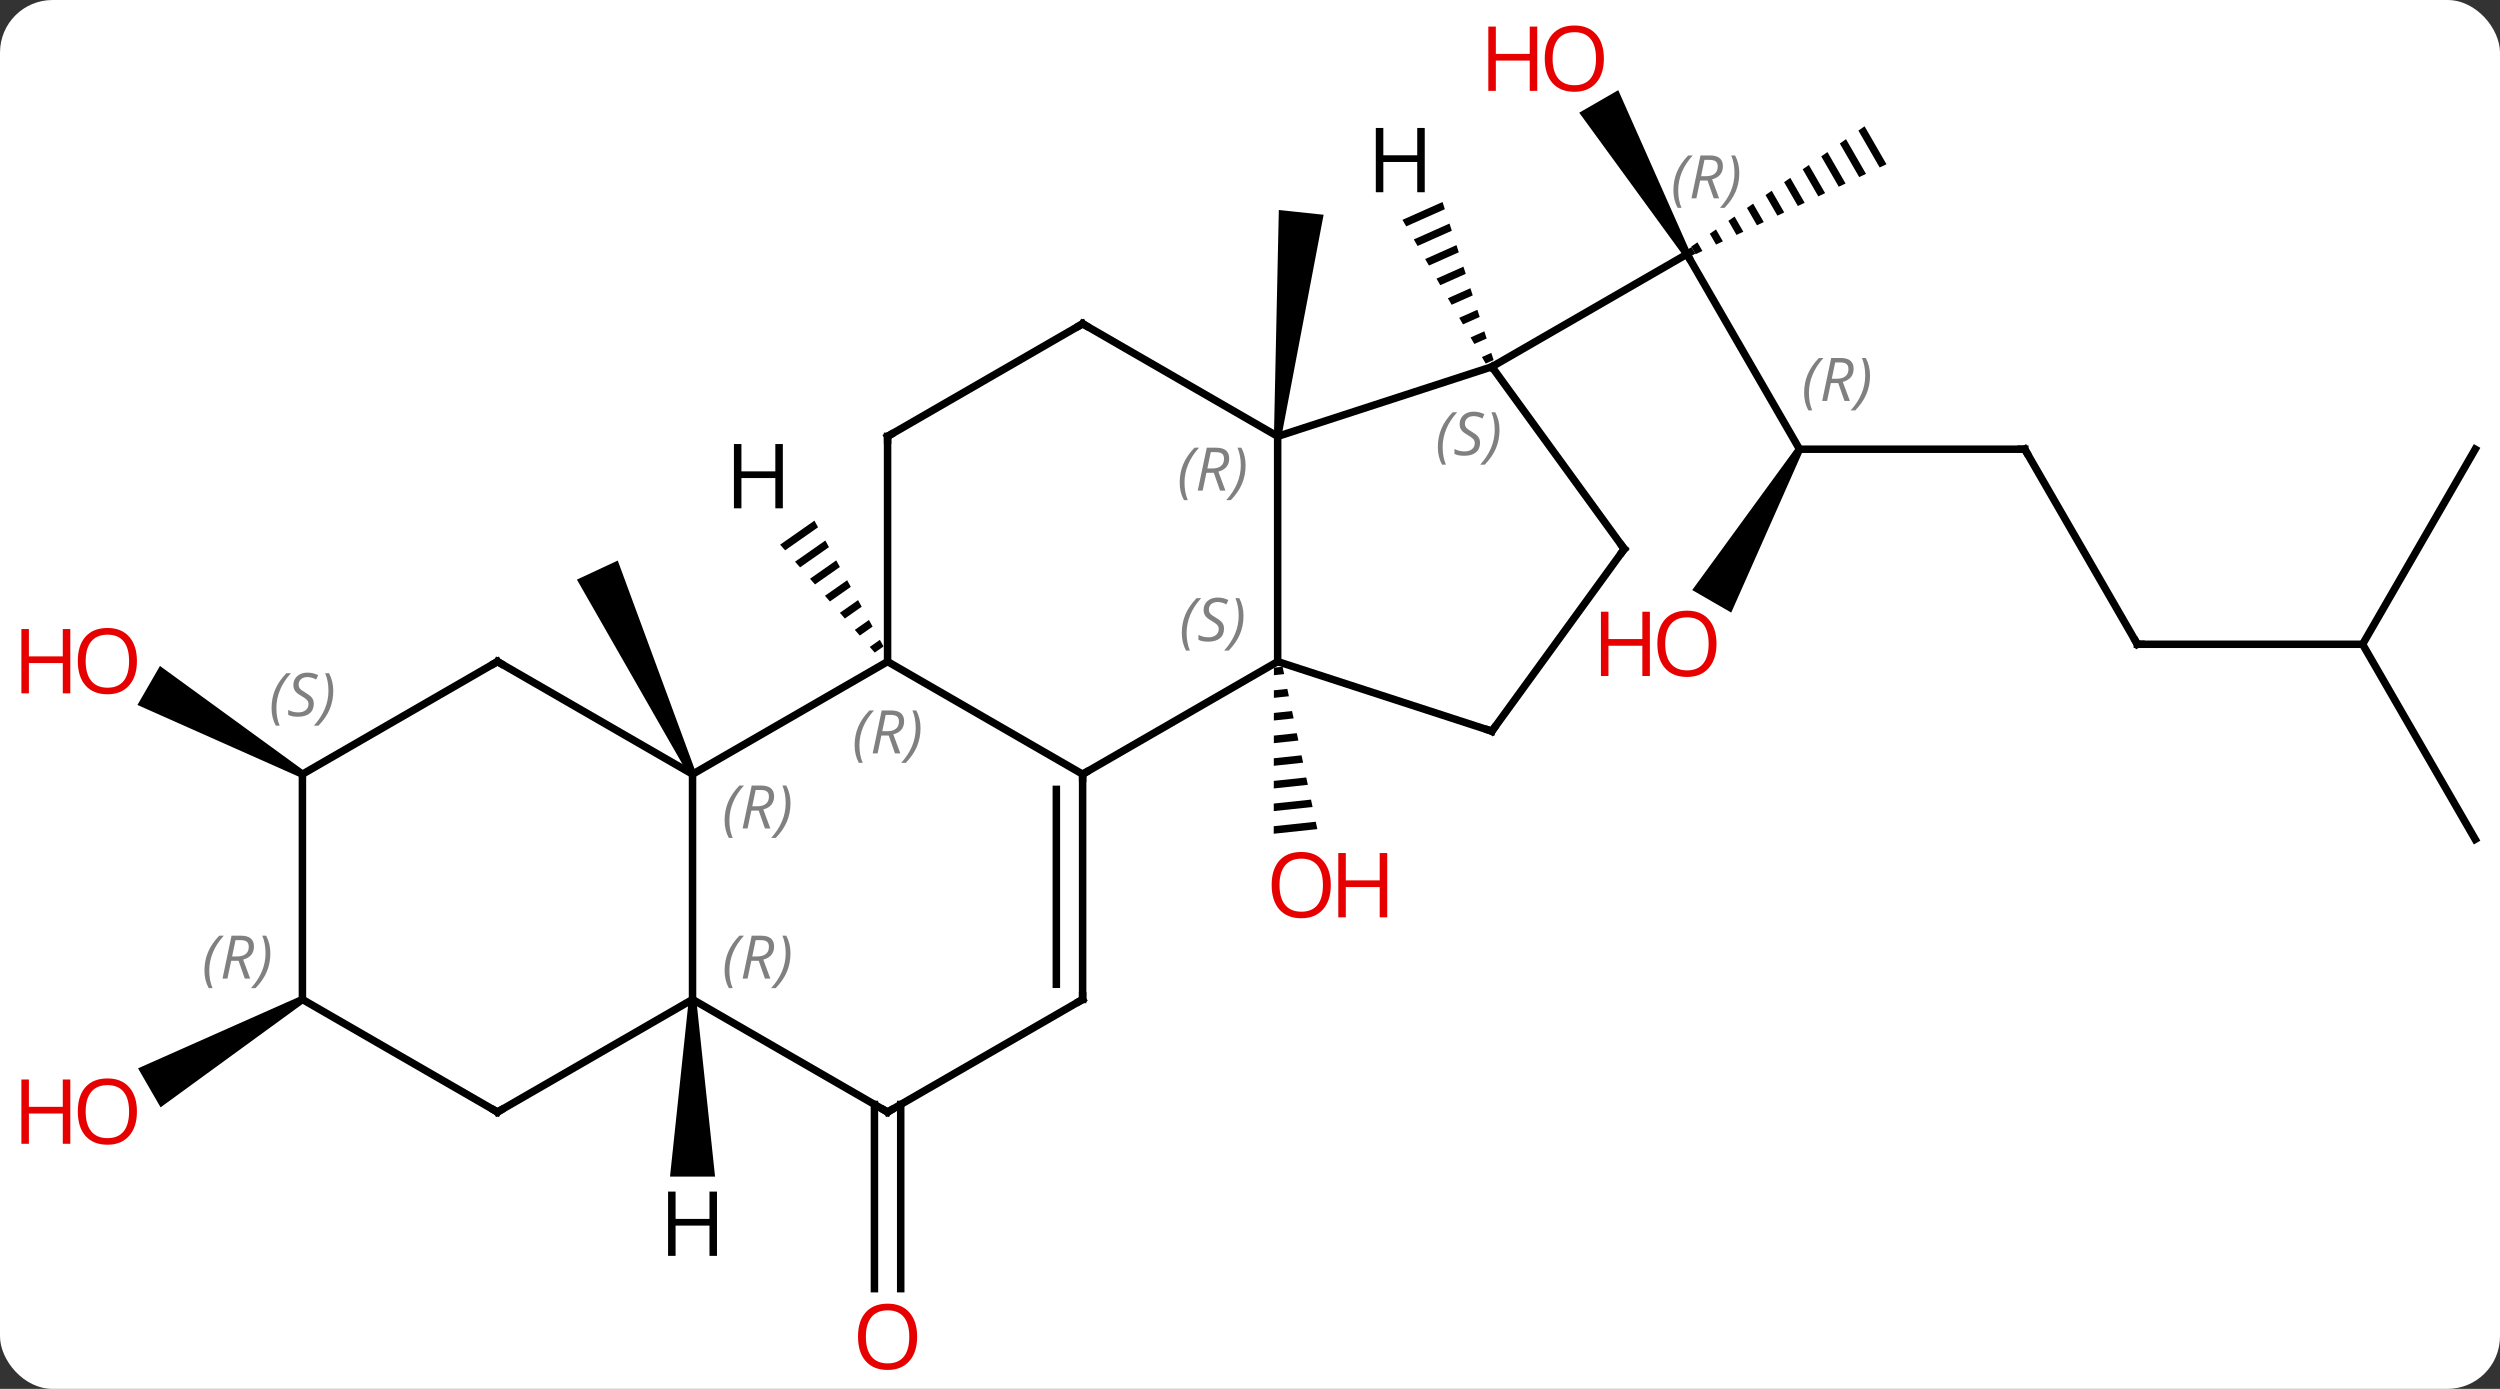 <svg width="333" viewBox="0 0 333 185" style="fill-opacity:1; color-rendering:auto; color-interpolation:auto; text-rendering:auto; stroke:black; stroke-linecap:square; stroke-miterlimit:10; shape-rendering:auto; stroke-opacity:1; fill:black; stroke-dasharray:none; font-weight:normal; stroke-width:1; font-family:'Open Sans'; font-style:normal; stroke-linejoin:miter; font-size:12; stroke-dashoffset:0; image-rendering:auto;" height="185" class="cas-substance-image" xmlns:xlink="http://www.w3.org/1999/xlink" xmlns="http://www.w3.org/2000/svg"><rect x="0" y="0" width="333" height="185" fill="#333333" stroke="none"/><svg class="cas-substance-single-component"><rect y="0" x="0" width="333" stroke="none" ry="7" rx="7" height="185" fill="white" class="cas-substance-group"/><svg y="0" x="0" width="333" viewBox="0 0 333 185" style="fill:black;" height="185" class="cas-substance-single-component-image"><svg><g><g transform="translate(172,93)" style="text-rendering:geometricPrecision; color-rendering:optimizeQuality; color-interpolation:linearRGB; stroke-linecap:butt; image-rendering:optimizeQuality;"><path style="stroke:none;" d="M-1.16 -4.191 L-2.313 -4.069 L-2.313 -4.069 L-2.314 -3.063 L-2.314 -3.063 L-0.95 -3.208 L-0.95 -3.208 L-1.16 -4.191 ZM-0.529 -1.242 L-2.317 -1.052 L-2.317 -1.052 L-2.318 -0.046 L-0.319 -0.259 L-0.319 -0.259 L-0.529 -1.242 ZM0.102 1.708 L-2.32 1.965 L-2.32 1.965 L-2.322 2.971 L-2.322 2.971 L0.312 2.691 L0.312 2.691 L0.102 1.708 ZM0.733 4.657 L-2.324 4.982 L-2.324 4.982 L-2.325 5.988 L-2.325 5.988 L0.943 5.64 L0.943 5.64 L0.733 4.657 ZM1.364 7.607 L-2.328 7.999 L-2.328 7.999 L-2.329 9.005 L-2.329 9.005 L1.574 8.59 L1.574 8.59 L1.364 7.607 ZM1.995 10.556 L-2.331 11.016 L-2.331 11.016 L-2.332 12.021 L-2.332 12.021 L2.205 11.539 L2.205 11.539 L1.995 10.556 ZM2.626 13.506 L-2.335 14.033 L-2.335 14.033 L-2.336 15.038 L-2.336 15.038 L2.837 14.489 L2.837 14.489 L2.626 13.506 ZM3.257 16.455 L-2.338 17.05 L-2.338 17.05 L-2.34 18.055 L-2.34 18.055 L3.468 17.438 L3.468 17.438 L3.257 16.455 Z"/><path style="stroke:none;" d="M-1.318 -34.823 L-2.312 -34.927 L-1.661 -65.024 L4.306 -64.396 Z"/><path style="stroke:none;" d="M-79.302 9.914 L-80.208 10.336 L-95.155 -15.796 L-89.717 -18.332 Z"/><line y2="54.115" y1="78.648" x2="-52.025" x1="-52.025" style="fill:none;"/><line y2="54.115" y1="78.648" x2="-55.525" x1="-55.525" style="fill:none;"/><line y2="-33.165" y1="-59.145" x2="67.698" x1="52.698" style="fill:none;"/><path style="stroke:none;" d="M76.362 -76.177 L75.538 -75.605 L75.538 -75.605 L78.369 -70.694 L78.369 -70.694 L79.277 -71.122 L76.362 -76.177 ZM73.888 -74.46 L73.064 -73.887 L75.645 -69.41 L76.553 -69.838 L76.553 -69.838 L73.888 -74.46 ZM71.415 -72.743 L70.59 -72.17 L70.59 -72.17 L72.922 -68.127 L72.922 -68.127 L73.83 -68.555 L73.83 -68.555 L71.415 -72.743 ZM68.941 -71.025 L68.116 -70.453 L68.116 -70.453 L70.198 -66.843 L70.198 -66.843 L71.106 -67.271 L71.106 -67.271 L68.941 -71.025 ZM66.467 -69.308 L65.642 -68.736 L65.642 -68.736 L67.474 -65.559 L67.474 -65.559 L68.382 -65.987 L66.467 -69.308 ZM63.993 -67.591 L63.168 -67.019 L63.168 -67.019 L64.751 -64.275 L65.658 -64.703 L63.993 -67.591 ZM61.519 -65.874 L60.694 -65.302 L60.694 -65.302 L62.027 -62.991 L62.027 -62.991 L62.935 -63.419 L62.935 -63.419 L61.519 -65.874 ZM59.045 -64.157 L58.22 -63.585 L58.22 -63.585 L59.303 -61.707 L59.303 -61.707 L60.211 -62.135 L60.211 -62.135 L59.045 -64.157 ZM56.571 -62.44 L55.746 -61.867 L55.746 -61.867 L56.579 -60.423 L56.579 -60.423 L57.487 -60.852 L56.571 -62.44 ZM54.097 -60.723 L53.273 -60.15 L53.273 -60.15 L53.855 -59.14 L53.855 -59.14 L54.763 -59.568 L54.763 -59.568 L54.097 -60.723 Z"/><path style="stroke:none;" d="M53.131 -59.395 L52.265 -58.895 L38.354 -77.989 L43.55 -80.989 Z"/><line y2="-44.145" y1="-59.145" x2="26.718" x1="52.698" style="fill:none;"/><line y2="-33.165" y1="-33.165" x2="97.698" x1="67.698" style="fill:none;"/><path style="stroke:none;" d="M67.265 -33.415 L68.131 -32.915 L58.599 -11.404 L53.403 -14.404 Z"/><line y2="-7.182" y1="-33.165" x2="112.698" x1="97.698" style="fill:none;"/><line y2="-7.182" y1="-7.182" x2="142.698" x1="112.698" style="fill:none;"/><line y2="18.798" y1="-7.182" x2="157.698" x1="142.698" style="fill:none;"/><line y2="-33.165" y1="-7.182" x2="157.698" x1="142.698" style="fill:none;"/><path style="stroke:none;" d="M-131.468 9.692 L-131.968 10.558 L-153.693 0.902 L-150.693 -4.294 Z"/><path style="stroke:none;" d="M-131.968 39.692 L-131.468 40.558 L-150.611 54.497 L-153.611 49.301 Z"/><line y2="-4.875" y1="10.125" x2="-1.815" x1="-27.795" style="fill:none;"/><line y2="-4.875" y1="10.125" x2="-53.775" x1="-27.795" style="fill:none;"/><line y2="40.125" y1="10.125" x2="-27.795" x1="-27.795" style="fill:none;"/><line y2="38.104" y1="12.146" x2="-31.295" x1="-31.295" style="fill:none;"/><line y2="-34.875" y1="-4.875" x2="-1.815" x1="-1.815" style="fill:none;"/><line y2="4.395" y1="-4.875" x2="26.718" x1="-1.815" style="fill:none;"/><line y2="10.125" y1="-4.875" x2="-79.755" x1="-53.775" style="fill:none;"/><line y2="-34.875" y1="-4.875" x2="-53.775" x1="-53.775" style="fill:none;"/><line y2="55.125" y1="40.125" x2="-53.775" x1="-27.795" style="fill:none;"/><line y2="-44.145" y1="-34.875" x2="26.718" x1="-1.815" style="fill:none;"/><line y2="-49.875" y1="-34.875" x2="-27.795" x1="-1.815" style="fill:none;"/><line y2="-19.875" y1="4.395" x2="44.352" x1="26.718" style="fill:none;"/><line y2="40.125" y1="10.125" x2="-79.755" x1="-79.755" style="fill:none;"/><line y2="-4.875" y1="10.125" x2="-105.738" x1="-79.755" style="fill:none;"/><line y2="-49.875" y1="-34.875" x2="-27.795" x1="-53.775" style="fill:none;"/><line y2="40.125" y1="55.125" x2="-79.755" x1="-53.775" style="fill:none;"/><line y2="-19.875" y1="-44.145" x2="44.352" x1="26.718" style="fill:none;"/><line y2="55.125" y1="40.125" x2="-105.738" x1="-79.755" style="fill:none;"/><line y2="10.125" y1="-4.875" x2="-131.718" x1="-105.738" style="fill:none;"/><line y2="40.125" y1="55.125" x2="-131.718" x1="-105.738" style="fill:none;"/><line y2="40.125" y1="10.125" x2="-131.718" x1="-131.718" style="fill:none;"/><path style="stroke:none;" d="M-63.52 -23.648 L-68.086 -20.453 L-67.423 -19.696 L-63.035 -22.766 L-63.035 -22.766 L-63.52 -23.648 ZM-62.066 -21.003 L-66.097 -18.183 L-66.097 -18.183 L-65.433 -17.426 L-61.582 -20.121 L-62.066 -21.003 ZM-60.613 -18.357 L-64.107 -15.912 L-63.444 -15.155 L-60.129 -17.475 L-60.129 -17.475 L-60.613 -18.357 ZM-59.16 -15.711 L-62.118 -13.642 L-61.455 -12.885 L-58.676 -14.829 L-59.16 -15.711 ZM-57.707 -13.066 L-60.128 -11.371 L-59.465 -10.614 L-57.222 -12.184 L-57.707 -13.066 ZM-56.254 -10.42 L-58.139 -9.101 L-57.476 -8.344 L-55.769 -9.538 L-56.254 -10.42 ZM-54.8 -7.774 L-56.149 -6.83 L-55.486 -6.074 L-54.316 -6.892 L-54.8 -7.774 Z"/><path style="stroke:none;" d="M20.145 -66.094 L14.805 -63.717 L14.805 -63.717 L15.309 -62.847 L15.309 -62.847 L20.455 -65.137 L20.455 -65.137 L20.145 -66.094 ZM21.073 -63.223 L16.317 -61.106 L16.317 -61.106 L16.821 -60.236 L16.821 -60.236 L21.383 -62.267 L21.383 -62.267 L21.073 -63.223 ZM22.001 -60.353 L17.83 -58.496 L18.334 -57.626 L18.334 -57.626 L22.311 -59.396 L22.311 -59.396 L22.001 -60.353 ZM22.929 -57.482 L19.342 -55.885 L19.342 -55.885 L19.846 -55.015 L23.239 -56.525 L23.239 -56.525 L22.929 -57.482 ZM23.857 -54.611 L20.855 -53.274 L20.855 -53.274 L21.359 -52.404 L24.167 -53.654 L24.167 -53.654 L23.857 -54.611 ZM24.785 -51.74 L22.367 -50.664 L22.367 -50.664 L22.871 -49.793 L25.095 -50.783 L25.095 -50.783 L24.785 -51.74 ZM25.713 -48.869 L23.879 -48.053 L23.879 -48.053 L24.384 -47.183 L24.384 -47.183 L26.023 -47.912 L26.023 -47.912 L25.713 -48.869 ZM26.641 -45.998 L25.392 -45.442 L25.392 -45.442 L25.896 -44.572 L25.896 -44.572 L26.951 -45.041 L26.951 -45.041 L26.641 -45.998 Z"/><path style="stroke:none;" d="M-80.255 40.125 L-79.255 40.125 L-76.755 63.719 L-82.755 63.719 Z"/></g><g transform="translate(172,93)" style="fill:rgb(230,0,0); text-rendering:geometricPrecision; color-rendering:optimizeQuality; image-rendering:optimizeQuality; font-family:'Open Sans'; stroke:rgb(230,0,0); color-interpolation:linearRGB;"><path style="stroke:none;" d="M5.261 24.89 Q5.261 26.952 4.221 28.132 Q3.182 29.312 1.339 29.312 Q-0.552 29.312 -1.583 28.148 Q-2.615 26.983 -2.615 24.874 Q-2.615 22.78 -1.583 21.632 Q-0.552 20.483 1.339 20.483 Q3.198 20.483 4.229 21.655 Q5.261 22.827 5.261 24.89 ZM-1.568 24.89 Q-1.568 26.624 -0.825 27.53 Q-0.083 28.437 1.339 28.437 Q2.76 28.437 3.487 27.538 Q4.214 26.64 4.214 24.89 Q4.214 23.155 3.487 22.265 Q2.76 21.374 1.339 21.374 Q-0.083 21.374 -0.825 22.273 Q-1.568 23.171 -1.568 24.89 Z"/><path style="stroke:none;" d="M12.776 29.187 L11.776 29.187 L11.776 25.155 L7.261 25.155 L7.261 29.187 L6.261 29.187 L6.261 20.624 L7.261 20.624 L7.261 24.265 L11.776 24.265 L11.776 20.624 L12.776 20.624 L12.776 29.187 Z"/><path style="stroke:none;" d="M-49.837 85.055 Q-49.837 87.117 -50.877 88.297 Q-51.916 89.477 -53.759 89.477 Q-55.65 89.477 -56.681 88.312 Q-57.712 87.148 -57.712 85.039 Q-57.712 82.945 -56.681 81.797 Q-55.65 80.648 -53.759 80.648 Q-51.9 80.648 -50.869 81.82 Q-49.837 82.992 -49.837 85.055 ZM-56.666 85.055 Q-56.666 86.789 -55.923 87.695 Q-55.181 88.602 -53.759 88.602 Q-52.337 88.602 -51.611 87.703 Q-50.884 86.805 -50.884 85.055 Q-50.884 83.32 -51.611 82.43 Q-52.337 81.539 -53.759 81.539 Q-55.181 81.539 -55.923 82.438 Q-56.666 83.336 -56.666 85.055 Z"/></g><g transform="translate(172,93)" style="stroke-linecap:butt; text-rendering:geometricPrecision; color-rendering:optimizeQuality; image-rendering:optimizeQuality; font-family:'Open Sans'; color-interpolation:linearRGB; stroke-miterlimit:5;"><path style="fill:none;" d="M53.131 -59.395 L52.698 -59.145 L52.948 -58.712"/></g><g transform="translate(172,93)" style="stroke-linecap:butt; font-size:8.4px; fill:gray; text-rendering:geometricPrecision; image-rendering:optimizeQuality; color-rendering:optimizeQuality; font-family:'Open Sans'; font-style:italic; stroke:gray; color-interpolation:linearRGB; stroke-miterlimit:5;"><path style="stroke:none;" d="M50.897 -67.64 Q50.897 -68.968 51.366 -70.093 Q51.835 -71.218 52.866 -72.296 L53.476 -72.296 Q52.507 -71.234 52.022 -70.062 Q51.538 -68.89 51.538 -67.656 Q51.538 -66.328 51.976 -65.312 L51.46 -65.312 Q50.897 -66.343 50.897 -67.64 ZM54.458 -68.953 L53.958 -66.578 L53.301 -66.578 L54.504 -72.296 L55.754 -72.296 Q57.489 -72.296 57.489 -70.859 Q57.489 -69.5 56.051 -69.109 L56.989 -66.578 L56.27 -66.578 L55.442 -68.953 L54.458 -68.953 ZM55.036 -71.703 Q54.645 -69.781 54.583 -69.531 L55.239 -69.531 Q55.989 -69.531 56.395 -69.859 Q56.801 -70.187 56.801 -70.812 Q56.801 -71.281 56.543 -71.492 Q56.286 -71.703 55.692 -71.703 L55.036 -71.703 ZM59.675 -69.953 Q59.675 -68.625 59.198 -67.492 Q58.722 -66.359 57.706 -65.312 L57.097 -65.312 Q59.034 -67.468 59.034 -69.953 Q59.034 -71.281 58.597 -72.296 L59.112 -72.296 Q59.675 -71.234 59.675 -69.953 Z"/><path style="stroke:none;" d="M68.309 -40.661 Q68.309 -41.989 68.778 -43.114 Q69.247 -44.239 70.278 -45.318 L70.887 -45.318 Q69.919 -44.255 69.434 -43.083 Q68.95 -41.911 68.95 -40.677 Q68.95 -39.349 69.387 -38.333 L68.872 -38.333 Q68.309 -39.364 68.309 -40.661 ZM71.869 -41.974 L71.369 -39.599 L70.713 -39.599 L71.916 -45.318 L73.166 -45.318 Q74.901 -45.318 74.901 -43.88 Q74.901 -42.521 73.463 -42.13 L74.401 -39.599 L73.682 -39.599 L72.854 -41.974 L71.869 -41.974 ZM72.447 -44.724 Q72.057 -42.802 71.994 -42.552 L72.651 -42.552 Q73.401 -42.552 73.807 -42.88 Q74.213 -43.208 74.213 -43.833 Q74.213 -44.302 73.955 -44.513 Q73.697 -44.724 73.104 -44.724 L72.447 -44.724 ZM77.087 -42.974 Q77.087 -41.646 76.61 -40.513 Q76.133 -39.38 75.118 -38.333 L74.508 -38.333 Q76.446 -40.489 76.446 -42.974 Q76.446 -44.302 76.008 -45.318 L76.524 -45.318 Q77.087 -44.255 77.087 -42.974 Z"/></g><g transform="translate(172,93)" style="stroke-linecap:butt; fill:rgb(230,0,0); text-rendering:geometricPrecision; color-rendering:optimizeQuality; image-rendering:optimizeQuality; font-family:'Open Sans'; stroke:rgb(230,0,0); color-interpolation:linearRGB; stroke-miterlimit:5;"><path style="stroke:none;" d="M41.636 -85.195 Q41.636 -83.133 40.596 -81.953 Q39.557 -80.773 37.714 -80.773 Q35.823 -80.773 34.792 -81.938 Q33.761 -83.102 33.761 -85.211 Q33.761 -87.305 34.792 -88.453 Q35.823 -89.602 37.714 -89.602 Q39.573 -89.602 40.604 -88.43 Q41.636 -87.258 41.636 -85.195 ZM34.807 -85.195 Q34.807 -83.461 35.55 -82.555 Q36.292 -81.648 37.714 -81.648 Q39.136 -81.648 39.862 -82.547 Q40.589 -83.445 40.589 -85.195 Q40.589 -86.93 39.862 -87.82 Q39.136 -88.711 37.714 -88.711 Q36.292 -88.711 35.55 -87.812 Q34.807 -86.914 34.807 -85.195 Z"/><path style="stroke:none;" d="M32.761 -80.898 L31.761 -80.898 L31.761 -84.93 L27.245 -84.93 L27.245 -80.898 L26.245 -80.898 L26.245 -89.461 L27.245 -89.461 L27.245 -85.82 L31.761 -85.82 L31.761 -89.461 L32.761 -89.461 L32.761 -80.898 Z"/><path style="fill:none; stroke:black;" d="M97.198 -33.165 L97.698 -33.165 L97.948 -32.732"/><path style="stroke:none;" d="M56.636 -7.252 Q56.636 -5.19 55.596 -4.01 Q54.557 -2.83 52.714 -2.83 Q50.823 -2.83 49.792 -3.994 Q48.761 -5.159 48.761 -7.268 Q48.761 -9.362 49.792 -10.51 Q50.823 -11.659 52.714 -11.659 Q54.573 -11.659 55.604 -10.487 Q56.636 -9.315 56.636 -7.252 ZM49.807 -7.252 Q49.807 -5.518 50.55 -4.612 Q51.292 -3.705 52.714 -3.705 Q54.136 -3.705 54.862 -4.604 Q55.589 -5.502 55.589 -7.252 Q55.589 -8.987 54.862 -9.877 Q54.136 -10.768 52.714 -10.768 Q51.292 -10.768 50.55 -9.87 Q49.807 -8.971 49.807 -7.252 Z"/><path style="stroke:none;" d="M47.761 -2.955 L46.761 -2.955 L46.761 -6.987 L42.245 -6.987 L42.245 -2.955 L41.245 -2.955 L41.245 -11.518 L42.245 -11.518 L42.245 -7.877 L46.761 -7.877 L46.761 -11.518 L47.761 -11.518 L47.761 -2.955 Z"/><path style="fill:none; stroke:black;" d="M112.448 -7.615 L112.698 -7.182 L113.198 -7.182"/><path style="stroke:none;" d="M-153.761 -4.945 Q-153.761 -2.883 -154.8 -1.703 Q-155.839 -0.523 -157.682 -0.523 Q-159.573 -0.523 -160.604 -1.688 Q-161.636 -2.852 -161.636 -4.961 Q-161.636 -7.055 -160.604 -8.203 Q-159.573 -9.352 -157.682 -9.352 Q-155.823 -9.352 -154.792 -8.18 Q-153.761 -7.008 -153.761 -4.945 ZM-160.589 -4.945 Q-160.589 -3.211 -159.846 -2.305 Q-159.104 -1.398 -157.682 -1.398 Q-156.261 -1.398 -155.534 -2.297 Q-154.807 -3.195 -154.807 -4.945 Q-154.807 -6.68 -155.534 -7.57 Q-156.261 -8.461 -157.682 -8.461 Q-159.104 -8.461 -159.846 -7.562 Q-160.589 -6.664 -160.589 -4.945 Z"/><path style="stroke:none;" d="M-162.636 -0.648 L-163.636 -0.648 L-163.636 -4.68 L-168.151 -4.68 L-168.151 -0.648 L-169.151 -0.648 L-169.151 -9.211 L-168.151 -9.211 L-168.151 -5.57 L-163.636 -5.57 L-163.636 -9.211 L-162.636 -9.211 L-162.636 -0.648 Z"/><path style="stroke:none;" d="M-153.761 55.055 Q-153.761 57.117 -154.8 58.297 Q-155.839 59.477 -157.682 59.477 Q-159.573 59.477 -160.604 58.312 Q-161.636 57.148 -161.636 55.039 Q-161.636 52.945 -160.604 51.797 Q-159.573 50.648 -157.682 50.648 Q-155.823 50.648 -154.792 51.82 Q-153.761 52.992 -153.761 55.055 ZM-160.589 55.055 Q-160.589 56.789 -159.846 57.695 Q-159.104 58.602 -157.682 58.602 Q-156.261 58.602 -155.534 57.703 Q-154.807 56.805 -154.807 55.055 Q-154.807 53.32 -155.534 52.43 Q-156.261 51.539 -157.682 51.539 Q-159.104 51.539 -159.846 52.438 Q-160.589 53.336 -160.589 55.055 Z"/><path style="stroke:none;" d="M-162.636 59.352 L-163.636 59.352 L-163.636 55.32 L-168.151 55.32 L-168.151 59.352 L-169.151 59.352 L-169.151 50.789 L-168.151 50.789 L-168.151 54.43 L-163.636 54.43 L-163.636 50.789 L-162.636 50.789 L-162.636 59.352 Z"/><path style="fill:none; stroke:black;" d="M-27.795 10.625 L-27.795 10.125 L-27.362 9.875"/></g><g transform="translate(172,93)" style="stroke-linecap:butt; font-size:8.4px; fill:gray; text-rendering:geometricPrecision; image-rendering:optimizeQuality; color-rendering:optimizeQuality; font-family:'Open Sans'; font-style:italic; stroke:gray; color-interpolation:linearRGB; stroke-miterlimit:5;"><path style="stroke:none;" d="M-14.584 -8.672 Q-14.584 -10 -14.115 -11.125 Q-13.646 -12.25 -12.615 -13.328 L-12.006 -13.328 Q-12.974 -12.266 -13.459 -11.094 Q-13.943 -9.922 -13.943 -8.687 Q-13.943 -7.359 -13.506 -6.344 L-14.021 -6.344 Q-14.584 -7.375 -14.584 -8.672 ZM-8.961 -9.266 Q-8.961 -8.437 -9.508 -7.984 Q-10.055 -7.531 -11.055 -7.531 Q-11.461 -7.531 -11.774 -7.586 Q-12.086 -7.641 -12.367 -7.781 L-12.367 -8.437 Q-11.742 -8.109 -11.039 -8.109 Q-10.414 -8.109 -10.039 -8.406 Q-9.664 -8.703 -9.664 -9.219 Q-9.664 -9.531 -9.867 -9.758 Q-10.071 -9.984 -10.633 -10.312 Q-11.227 -10.641 -11.453 -10.969 Q-11.68 -11.297 -11.68 -11.75 Q-11.68 -12.484 -11.164 -12.945 Q-10.649 -13.406 -9.805 -13.406 Q-9.43 -13.406 -9.094 -13.328 Q-8.758 -13.25 -8.383 -13.078 L-8.649 -12.484 Q-8.899 -12.641 -9.219 -12.726 Q-9.539 -12.812 -9.805 -12.812 Q-10.336 -12.812 -10.657 -12.539 Q-10.977 -12.266 -10.977 -11.797 Q-10.977 -11.594 -10.907 -11.445 Q-10.836 -11.297 -10.696 -11.164 Q-10.555 -11.031 -10.133 -10.781 Q-9.571 -10.437 -9.367 -10.242 Q-9.164 -10.047 -9.063 -9.812 Q-8.961 -9.578 -8.961 -9.266 ZM-6.367 -10.984 Q-6.367 -9.656 -6.843 -8.523 Q-7.32 -7.391 -8.335 -6.344 L-8.945 -6.344 Q-7.007 -8.5 -7.007 -10.984 Q-7.007 -12.312 -7.445 -13.328 L-6.929 -13.328 Q-6.367 -12.266 -6.367 -10.984 Z"/><path style="stroke:none;" d="M-58.164 6.289 Q-58.164 4.961 -57.695 3.836 Q-57.226 2.711 -56.195 1.633 L-55.586 1.633 Q-56.554 2.695 -57.039 3.867 Q-57.523 5.039 -57.523 6.273 Q-57.523 7.602 -57.086 8.617 L-57.601 8.617 Q-58.164 7.586 -58.164 6.289 ZM-54.604 4.977 L-55.104 7.352 L-55.76 7.352 L-54.557 1.633 L-53.307 1.633 Q-51.572 1.633 -51.572 3.07 Q-51.572 4.43 -53.01 4.82 L-52.072 7.352 L-52.791 7.352 L-53.619 4.977 L-54.604 4.977 ZM-54.026 2.227 Q-54.416 4.148 -54.479 4.398 L-53.822 4.398 Q-53.072 4.398 -52.666 4.07 Q-52.26 3.742 -52.26 3.117 Q-52.26 2.648 -52.518 2.438 Q-52.776 2.227 -53.369 2.227 L-54.026 2.227 ZM-49.386 3.977 Q-49.386 5.305 -49.863 6.438 Q-50.34 7.57 -51.355 8.617 L-51.965 8.617 Q-50.027 6.461 -50.027 3.977 Q-50.027 2.648 -50.465 1.633 L-49.949 1.633 Q-49.386 2.695 -49.386 3.977 Z"/><path style="fill:none; stroke:black;" d="M-27.795 39.625 L-27.795 40.125 L-28.228 40.375"/><path style="stroke:none;" d="M-14.864 -28.711 Q-14.864 -30.039 -14.395 -31.164 Q-13.926 -32.289 -12.895 -33.367 L-12.286 -33.367 Q-13.255 -32.305 -13.739 -31.133 Q-14.223 -29.961 -14.223 -28.727 Q-14.223 -27.398 -13.786 -26.383 L-14.301 -26.383 Q-14.864 -27.414 -14.864 -28.711 ZM-11.304 -30.023 L-11.804 -27.648 L-12.46 -27.648 L-11.257 -33.367 L-10.007 -33.367 Q-8.273 -33.367 -8.273 -31.93 Q-8.273 -30.57 -9.71 -30.18 L-8.773 -27.648 L-9.491 -27.648 L-10.319 -30.023 L-11.304 -30.023 ZM-10.726 -32.773 Q-11.116 -30.852 -11.179 -30.602 L-10.523 -30.602 Q-9.773 -30.602 -9.366 -30.93 Q-8.96 -31.258 -8.96 -31.883 Q-8.96 -32.352 -9.218 -32.563 Q-9.476 -32.773 -10.069 -32.773 L-10.726 -32.773 ZM-6.087 -31.023 Q-6.087 -29.695 -6.563 -28.563 Q-7.04 -27.43 -8.055 -26.383 L-8.665 -26.383 Q-6.727 -28.539 -6.727 -31.023 Q-6.727 -32.352 -7.165 -33.367 L-6.649 -33.367 Q-6.087 -32.305 -6.087 -31.023 Z"/><path style="fill:none; stroke:black;" d="M26.242 4.24 L26.718 4.395 L27.012 3.99"/><path style="stroke:none;" d="M-75.483 16.289 Q-75.483 14.961 -75.015 13.836 Q-74.546 12.711 -73.515 11.633 L-72.905 11.633 Q-73.874 12.695 -74.358 13.867 Q-74.843 15.039 -74.843 16.273 Q-74.843 17.602 -74.405 18.617 L-74.921 18.617 Q-75.483 17.586 -75.483 16.289 ZM-71.923 14.976 L-72.423 17.352 L-73.079 17.352 L-71.876 11.633 L-70.626 11.633 Q-68.892 11.633 -68.892 13.07 Q-68.892 14.43 -70.329 14.82 L-69.392 17.352 L-70.111 17.352 L-70.939 14.976 L-71.923 14.976 ZM-71.345 12.226 Q-71.736 14.148 -71.798 14.398 L-71.142 14.398 Q-70.392 14.398 -69.986 14.07 Q-69.579 13.742 -69.579 13.117 Q-69.579 12.648 -69.837 12.437 Q-70.095 12.226 -70.689 12.226 L-71.345 12.226 ZM-66.706 13.976 Q-66.706 15.305 -67.183 16.437 Q-67.659 17.57 -68.675 18.617 L-69.284 18.617 Q-67.347 16.461 -67.347 13.976 Q-67.347 12.648 -67.784 11.633 L-67.269 11.633 Q-66.706 12.695 -66.706 13.976 Z"/><path style="fill:none; stroke:black;" d="M-53.775 -34.375 L-53.775 -34.875 L-53.342 -35.125"/><path style="fill:none; stroke:black;" d="M-53.342 54.875 L-53.775 55.125 L-54.208 54.875"/><path style="stroke:none;" d="M19.519 -33.431 Q19.519 -34.759 19.988 -35.884 Q20.457 -37.009 21.488 -38.088 L22.097 -38.088 Q21.129 -37.025 20.644 -35.853 Q20.16 -34.681 20.16 -33.447 Q20.16 -32.119 20.597 -31.103 L20.082 -31.103 Q19.519 -32.134 19.519 -33.431 ZM25.142 -34.025 Q25.142 -33.197 24.595 -32.744 Q24.048 -32.291 23.048 -32.291 Q22.642 -32.291 22.329 -32.345 Q22.017 -32.4 21.736 -32.541 L21.736 -33.197 Q22.361 -32.869 23.064 -32.869 Q23.689 -32.869 24.064 -33.166 Q24.439 -33.463 24.439 -33.978 Q24.439 -34.291 24.236 -34.517 Q24.032 -34.744 23.47 -35.072 Q22.876 -35.4 22.65 -35.728 Q22.423 -36.056 22.423 -36.509 Q22.423 -37.244 22.939 -37.705 Q23.454 -38.166 24.298 -38.166 Q24.673 -38.166 25.009 -38.088 Q25.345 -38.009 25.72 -37.838 L25.454 -37.244 Q25.204 -37.4 24.884 -37.486 Q24.564 -37.572 24.298 -37.572 Q23.767 -37.572 23.447 -37.298 Q23.126 -37.025 23.126 -36.556 Q23.126 -36.353 23.197 -36.205 Q23.267 -36.056 23.407 -35.923 Q23.548 -35.791 23.97 -35.541 Q24.532 -35.197 24.736 -35.002 Q24.939 -34.806 25.04 -34.572 Q25.142 -34.338 25.142 -34.025 ZM27.736 -35.744 Q27.736 -34.416 27.26 -33.283 Q26.783 -32.15 25.768 -31.103 L25.158 -31.103 Q27.096 -33.259 27.096 -35.744 Q27.096 -37.072 26.658 -38.088 L27.174 -38.088 Q27.736 -37.025 27.736 -35.744 Z"/><path style="fill:none; stroke:black;" d="M-27.362 -49.625 L-27.795 -49.875 L-28.228 -49.625"/><path style="fill:none; stroke:black;" d="M44.058 -19.471 L44.352 -19.875 L44.058 -20.279"/><path style="stroke:none;" d="M-75.483 36.289 Q-75.483 34.961 -75.015 33.836 Q-74.546 32.711 -73.515 31.633 L-72.905 31.633 Q-73.874 32.695 -74.358 33.867 Q-74.843 35.039 -74.843 36.273 Q-74.843 37.602 -74.405 38.617 L-74.921 38.617 Q-75.483 37.586 -75.483 36.289 ZM-71.923 34.977 L-72.423 37.352 L-73.079 37.352 L-71.876 31.633 L-70.626 31.633 Q-68.892 31.633 -68.892 33.07 Q-68.892 34.43 -70.329 34.82 L-69.392 37.352 L-70.111 37.352 L-70.939 34.977 L-71.923 34.977 ZM-71.345 32.227 Q-71.736 34.148 -71.798 34.398 L-71.142 34.398 Q-70.392 34.398 -69.986 34.07 Q-69.579 33.742 -69.579 33.117 Q-69.579 32.648 -69.837 32.438 Q-70.095 32.227 -70.689 32.227 L-71.345 32.227 ZM-66.706 33.977 Q-66.706 35.305 -67.183 36.438 Q-67.659 37.57 -68.675 38.617 L-69.284 38.617 Q-67.347 36.461 -67.347 33.977 Q-67.347 32.648 -67.784 31.633 L-67.269 31.633 Q-66.706 32.695 -66.706 33.977 Z"/><path style="fill:none; stroke:black;" d="M-105.305 -4.625 L-105.738 -4.875 L-106.171 -4.625"/><path style="fill:none; stroke:black;" d="M-105.305 54.875 L-105.738 55.125 L-106.171 54.875"/><path style="stroke:none;" d="M-135.827 1.328 Q-135.827 0 -135.358 -1.125 Q-134.889 -2.25 -133.858 -3.328 L-133.248 -3.328 Q-134.217 -2.266 -134.702 -1.094 Q-135.186 0.078 -135.186 1.312 Q-135.186 2.641 -134.748 3.656 L-135.264 3.656 Q-135.827 2.625 -135.827 1.328 ZM-130.204 0.734 Q-130.204 1.562 -130.751 2.016 Q-131.298 2.469 -132.298 2.469 Q-132.704 2.469 -133.017 2.414 Q-133.329 2.359 -133.61 2.219 L-133.61 1.562 Q-132.985 1.891 -132.282 1.891 Q-131.657 1.891 -131.282 1.594 Q-130.907 1.297 -130.907 0.781 Q-130.907 0.469 -131.11 0.242 Q-131.313 0.016 -131.876 -0.312 Q-132.47 -0.641 -132.696 -0.969 Q-132.923 -1.297 -132.923 -1.75 Q-132.923 -2.484 -132.407 -2.945 Q-131.892 -3.406 -131.048 -3.406 Q-130.673 -3.406 -130.337 -3.328 Q-130.001 -3.25 -129.626 -3.078 L-129.892 -2.484 Q-130.142 -2.641 -130.462 -2.727 Q-130.782 -2.812 -131.048 -2.812 Q-131.579 -2.812 -131.899 -2.539 Q-132.22 -2.266 -132.22 -1.797 Q-132.22 -1.594 -132.149 -1.445 Q-132.079 -1.297 -131.938 -1.164 Q-131.798 -1.031 -131.376 -0.781 Q-130.813 -0.438 -130.61 -0.242 Q-130.407 -0.047 -130.305 0.188 Q-130.204 0.422 -130.204 0.734 ZM-127.609 -0.984 Q-127.609 0.344 -128.086 1.477 Q-128.563 2.609 -129.578 3.656 L-130.188 3.656 Q-128.25 1.5 -128.25 -0.984 Q-128.25 -2.312 -128.688 -3.328 L-128.172 -3.328 Q-127.609 -2.266 -127.609 -0.984 Z"/><path style="stroke:none;" d="M-144.767 36.289 Q-144.767 34.961 -144.298 33.836 Q-143.829 32.711 -142.798 31.633 L-142.189 31.633 Q-143.157 32.695 -143.642 33.867 Q-144.126 35.039 -144.126 36.273 Q-144.126 37.602 -143.689 38.617 L-144.204 38.617 Q-144.767 37.586 -144.767 36.289 ZM-141.207 34.977 L-141.707 37.352 L-142.363 37.352 L-141.16 31.633 L-139.91 31.633 Q-138.175 31.633 -138.175 33.07 Q-138.175 34.43 -139.613 34.82 L-138.675 37.352 L-139.394 37.352 L-140.222 34.977 L-141.207 34.977 ZM-140.629 32.227 Q-141.019 34.148 -141.082 34.398 L-140.425 34.398 Q-139.675 34.398 -139.269 34.07 Q-138.863 33.742 -138.863 33.117 Q-138.863 32.648 -139.121 32.437 Q-139.379 32.227 -139.972 32.227 L-140.629 32.227 ZM-135.989 33.977 Q-135.989 35.305 -136.466 36.437 Q-136.943 37.57 -137.958 38.617 L-138.568 38.617 Q-136.63 36.461 -136.63 33.977 Q-136.63 32.648 -137.068 31.633 L-136.552 31.633 Q-135.989 32.695 -135.989 33.977 Z"/></g><g transform="translate(172,93)" style="stroke-linecap:butt; text-rendering:geometricPrecision; color-rendering:optimizeQuality; image-rendering:optimizeQuality; font-family:'Open Sans'; color-interpolation:linearRGB; stroke-miterlimit:5;"><path style="stroke:none;" d="M-67.725 -25.292 L-68.725 -25.292 L-68.725 -29.323 L-73.241 -29.323 L-73.241 -25.292 L-74.241 -25.292 L-74.241 -33.854 L-73.241 -33.854 L-73.241 -30.214 L-68.725 -30.214 L-68.725 -33.854 L-67.725 -33.854 L-67.725 -25.292 Z"/><path style="stroke:none;" d="M17.775 -67.394 L16.775 -67.394 L16.775 -71.425 L12.259 -71.425 L12.259 -67.394 L11.259 -67.394 L11.259 -75.956 L12.259 -75.956 L12.259 -72.316 L16.775 -72.316 L16.775 -75.956 L17.775 -75.956 L17.775 -67.394 Z"/><path style="stroke:none;" d="M-76.497 74.281 L-77.497 74.281 L-77.497 70.25 L-82.013 70.25 L-82.013 74.281 L-83.013 74.281 L-83.013 65.719 L-82.013 65.719 L-82.013 69.359 L-77.497 69.359 L-77.497 65.719 L-76.497 65.719 L-76.497 74.281 Z"/></g></g></svg></svg></svg></svg>